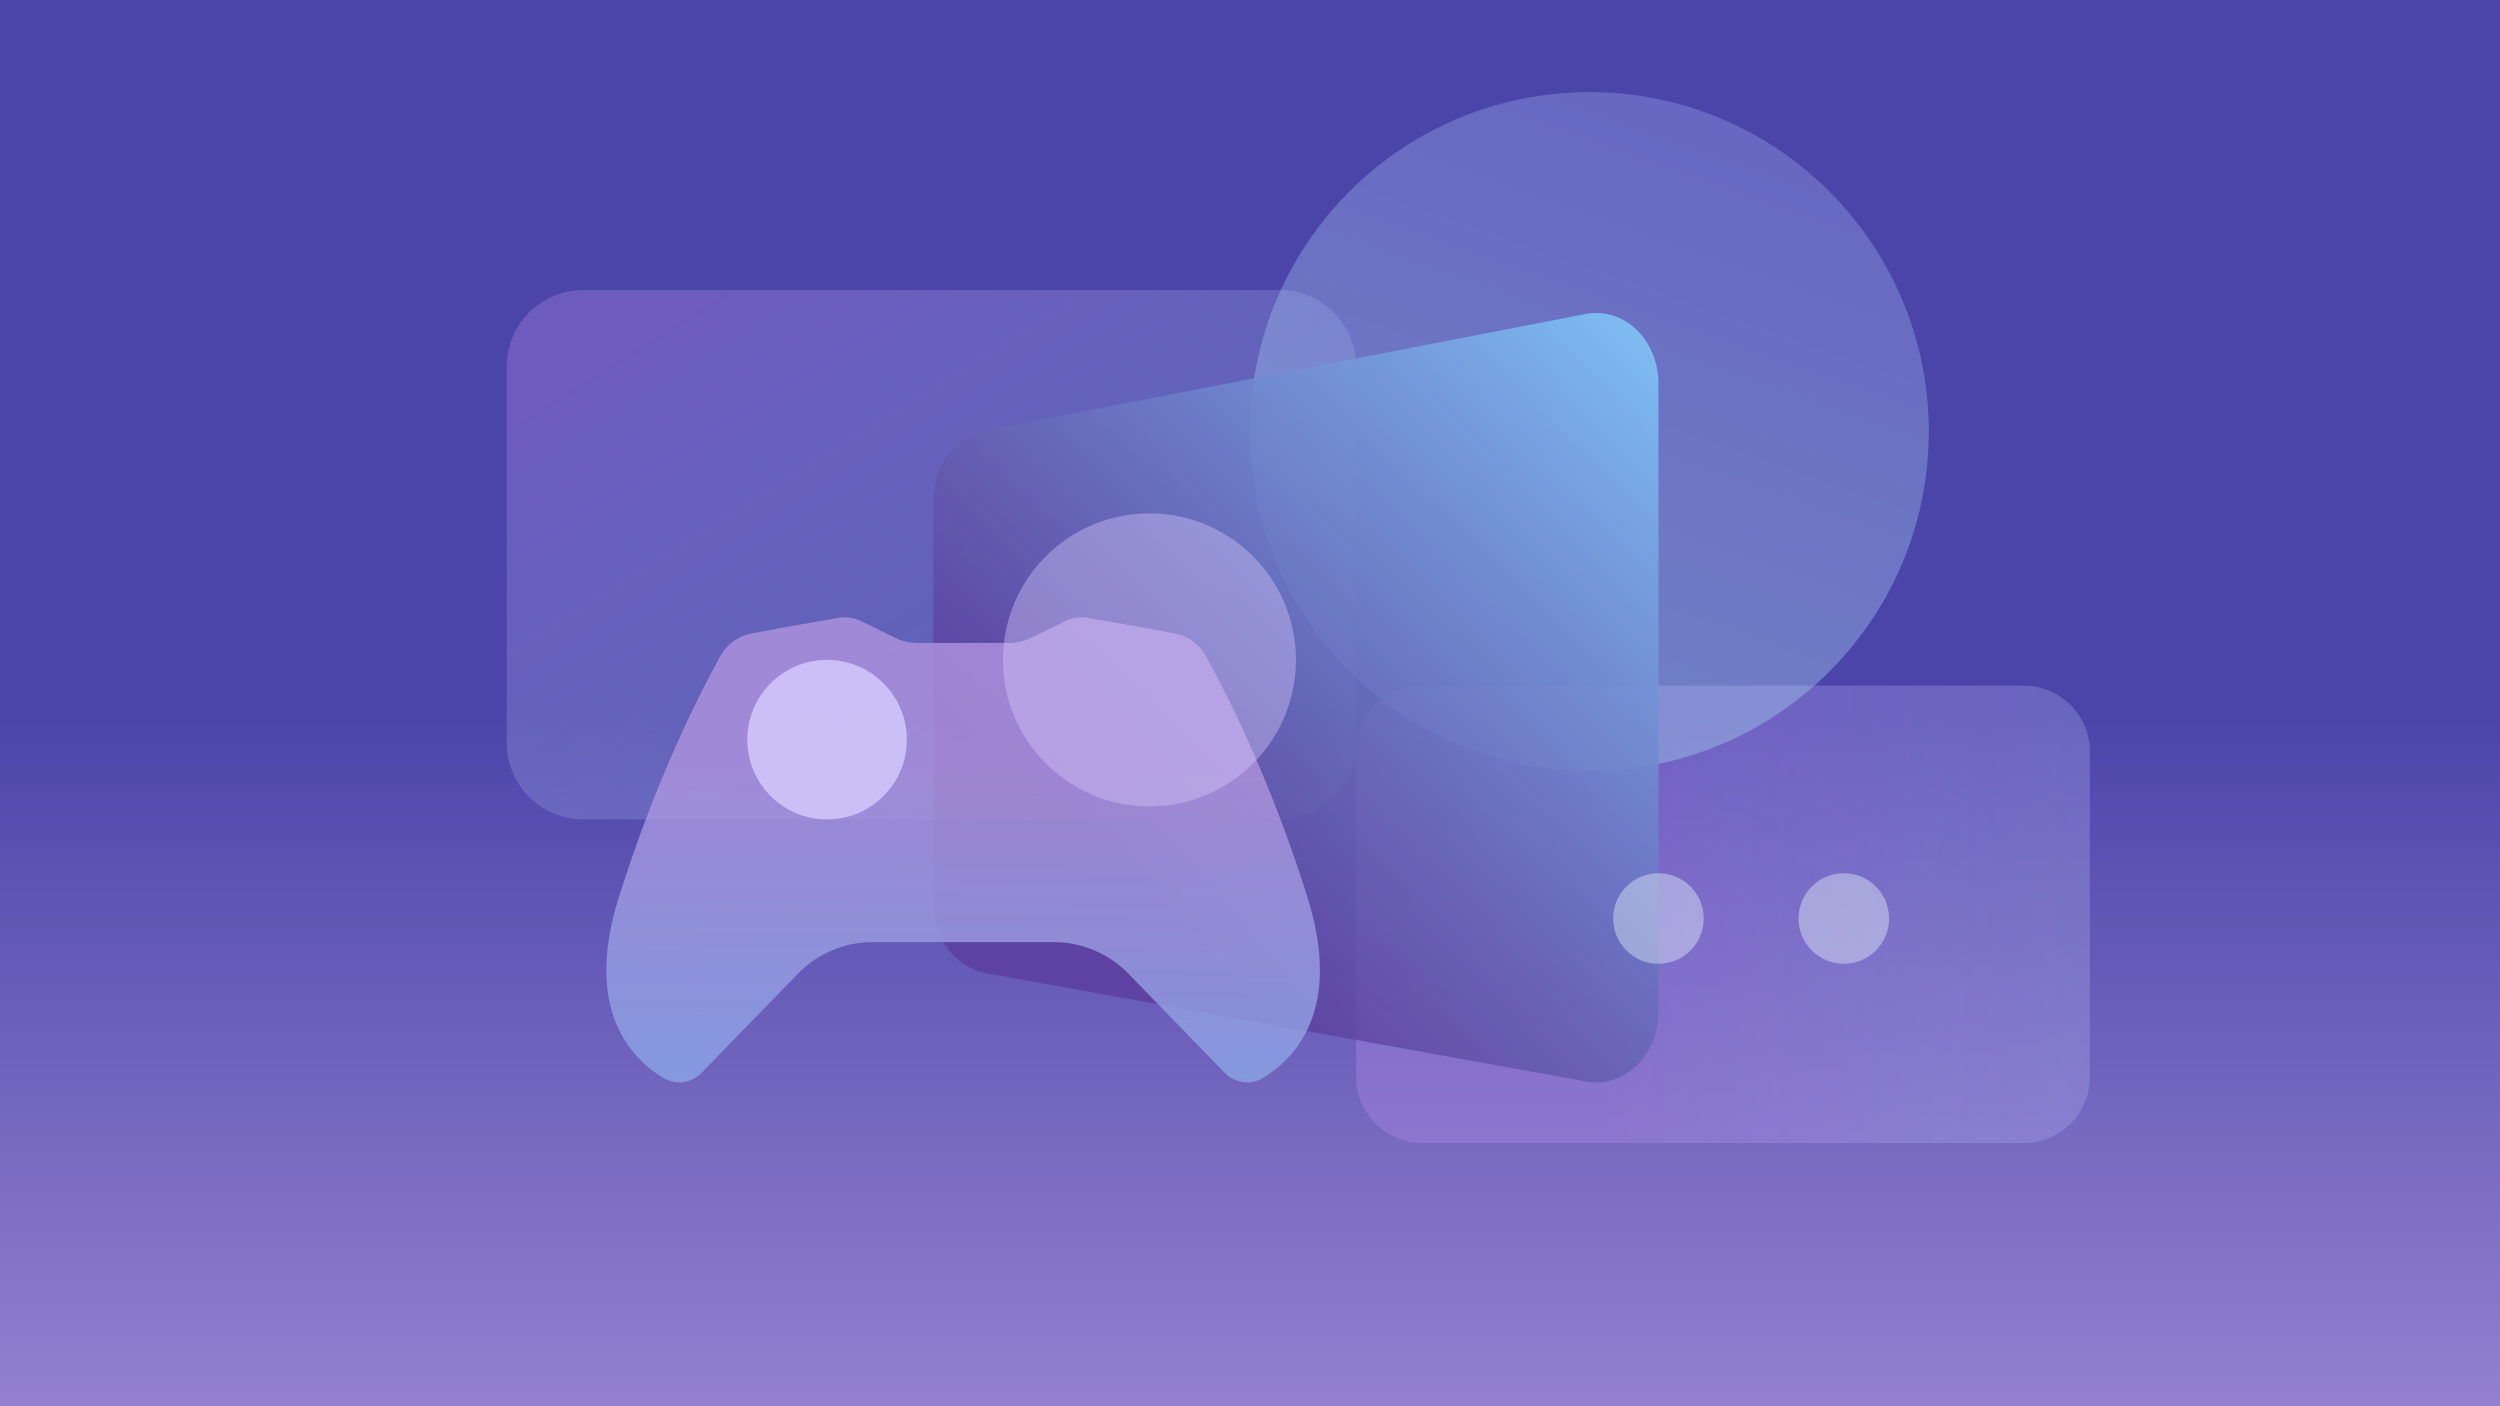 <svg width="1920" height="1080" viewBox="0 0 1920 1080" fill="none" xmlns="http://www.w3.org/2000/svg">
<rect x="0" y="0" width="1920" height="1080" fill="#333333" stroke="none"/>
<rect width="1920" height="1080" fill="url(#paint0_linear_355:72145)"/>
<path d="M1554.26 877.841H1092.24C1064.22 877.841 1041.49 855.112 1041.49 827.086V577.344C1041.49 549.318 1064.22 526.59 1092.24 526.59H1554.26C1582.29 526.59 1605.02 549.318 1605.02 577.344V827.086C1605.02 855.112 1582.29 877.841 1554.26 877.841Z" fill="url(#paint1_linear_355:72145)"/>
<path d="M982.741 629.318H447.95C415.51 629.318 389.201 603.01 389.201 570.57V281.491C389.201 249.051 415.51 222.742 447.95 222.742H982.741C1015.18 222.742 1041.49 249.051 1041.49 281.491V570.57C1041.49 603.01 1015.18 629.318 982.741 629.318Z" fill="url(#paint2_linear_355:72145)" fill-opacity="0.4"/>
<path d="M1220.66 592.056C1364.61 592.056 1481.31 475.356 1481.31 331.399C1481.31 187.442 1364.61 70.742 1220.66 70.742C1076.7 70.742 960 187.442 960 331.399C960 475.356 1076.7 592.056 1220.66 592.056Z" fill="url(#paint3_linear_355:72145)" fill-opacity="0.4"/>
<path d="M1218.26 830.586L757.194 747.391C733.98 743.184 716.898 720.59 716.898 694.006V383.782C716.898 357.453 733.691 334.968 756.648 330.507L1217.72 241.146C1246.97 235.489 1273.68 260.911 1273.68 294.422V777.202C1273.68 810.458 1247.35 835.845 1218.26 830.586Z" fill="url(#paint4_linear_355:72145)"/>
<path d="M1273.68 740.177C1292.88 740.177 1308.45 724.611 1308.45 705.411C1308.45 686.21 1292.88 670.645 1273.68 670.645C1254.48 670.645 1238.91 686.21 1238.91 705.411C1238.91 724.611 1254.48 740.177 1273.68 740.177Z" fill="#ECFBFF" fill-opacity="0.4"/>
<path d="M1416.06 740.177C1435.26 740.177 1450.82 724.611 1450.82 705.411C1450.82 686.21 1435.26 670.645 1416.06 670.645C1396.85 670.645 1381.29 686.21 1381.29 705.411C1381.29 724.611 1396.85 740.177 1416.06 740.177Z" fill="#ECFBFF" fill-opacity="0.4"/>
<path d="M1004.15 689.251C975.354 597.426 941.334 531.219 926.03 503.718C921.064 494.805 912.508 488.541 902.526 486.58C883.708 482.888 851.088 477.209 835.377 474.51C829.52 473.517 823.51 474.357 818.188 476.98L791.578 489.967C786.434 492.462 780.807 493.786 775.077 493.786H704.286C698.557 493.786 692.929 492.488 687.785 489.967L661.175 476.98C655.828 474.383 649.844 473.517 643.987 474.51C628.25 477.209 595.655 482.862 576.837 486.58C566.83 488.541 558.274 494.831 553.334 503.718C538.03 531.219 504.009 597.401 475.209 689.251C447.886 776.364 485.573 813.67 509.739 828.006C519.11 833.557 531.052 831.902 538.641 824.085L612.818 747.768C627.868 732.286 648.545 723.551 670.139 723.551H809.25C830.844 723.551 851.521 732.286 866.571 747.768L940.774 824.085C948.362 831.902 960.305 833.557 969.676 828.006C993.791 813.67 1031.48 776.364 1004.15 689.251Z" fill="url(#paint5_linear_355:72145)" fill-opacity="0.8"/>
<path d="M635.186 629.317C669.02 629.317 696.448 601.889 696.448 568.055C696.448 534.221 669.02 506.793 635.186 506.793C601.352 506.793 573.924 534.221 573.924 568.055C573.924 601.889 601.352 629.317 635.186 629.317Z" fill="#D7CBFE" fill-opacity="0.8"/>
<path d="M882.772 619.31C944.913 619.31 995.289 568.935 995.289 506.794C995.289 444.653 944.913 394.277 882.772 394.277C820.631 394.277 770.256 444.653 770.256 506.794C770.256 568.935 820.631 619.31 882.772 619.31Z" fill="#D7CBFE" fill-opacity="0.4"/>
<defs>
<linearGradient id="paint0_linear_355:72145" x1="960" y1="0" x2="960" y2="1080" gradientUnits="userSpaceOnUse">
<stop offset="0.505" stop-color="#4B45AA"/>
<stop offset="1" stop-color="#9380CF"/>
</linearGradient>
<linearGradient id="paint1_linear_355:72145" x1="945.59" y1="1263.43" x2="1924.03" y2="1288.28" gradientUnits="userSpaceOnUse">
<stop offset="0.279" stop-color="#AA87E7" stop-opacity="0.4"/>
<stop offset="1" stop-color="#B9DFF8" stop-opacity="0.2"/>
</linearGradient>
<linearGradient id="paint2_linear_355:72145" x1="5.201" y1="-155.998" x2="585.932" y2="773.418" gradientUnits="userSpaceOnUse">
<stop offset="0.561" stop-color="#9F7DDB"/>
<stop offset="0.965" stop-color="#A6D1EE" stop-opacity="0.45"/>
</linearGradient>
<linearGradient id="paint3_linear_355:72145" x1="1041.94" y1="-817.551" x2="653.612" y2="287.985" gradientUnits="userSpaceOnUse">
<stop stop-color="#6E35D1"/>
<stop offset="1" stop-color="#A6D1EE"/>
</linearGradient>
<linearGradient id="paint4_linear_355:72145" x1="867.598" y1="679.857" x2="1311.86" y2="222.442" gradientUnits="userSpaceOnUse">
<stop stop-color="#5B3C9B" stop-opacity="0.8"/>
<stop offset="0.995" stop-color="#81CAFB"/>
</linearGradient>
<linearGradient id="paint5_linear_355:72145" x1="785.941" y1="592.823" x2="778.094" y2="1067.54" gradientUnits="userSpaceOnUse">
<stop stop-color="#AF94DE"/>
<stop offset="1" stop-color="#66B7ED"/>
</linearGradient>
</defs>
</svg>
